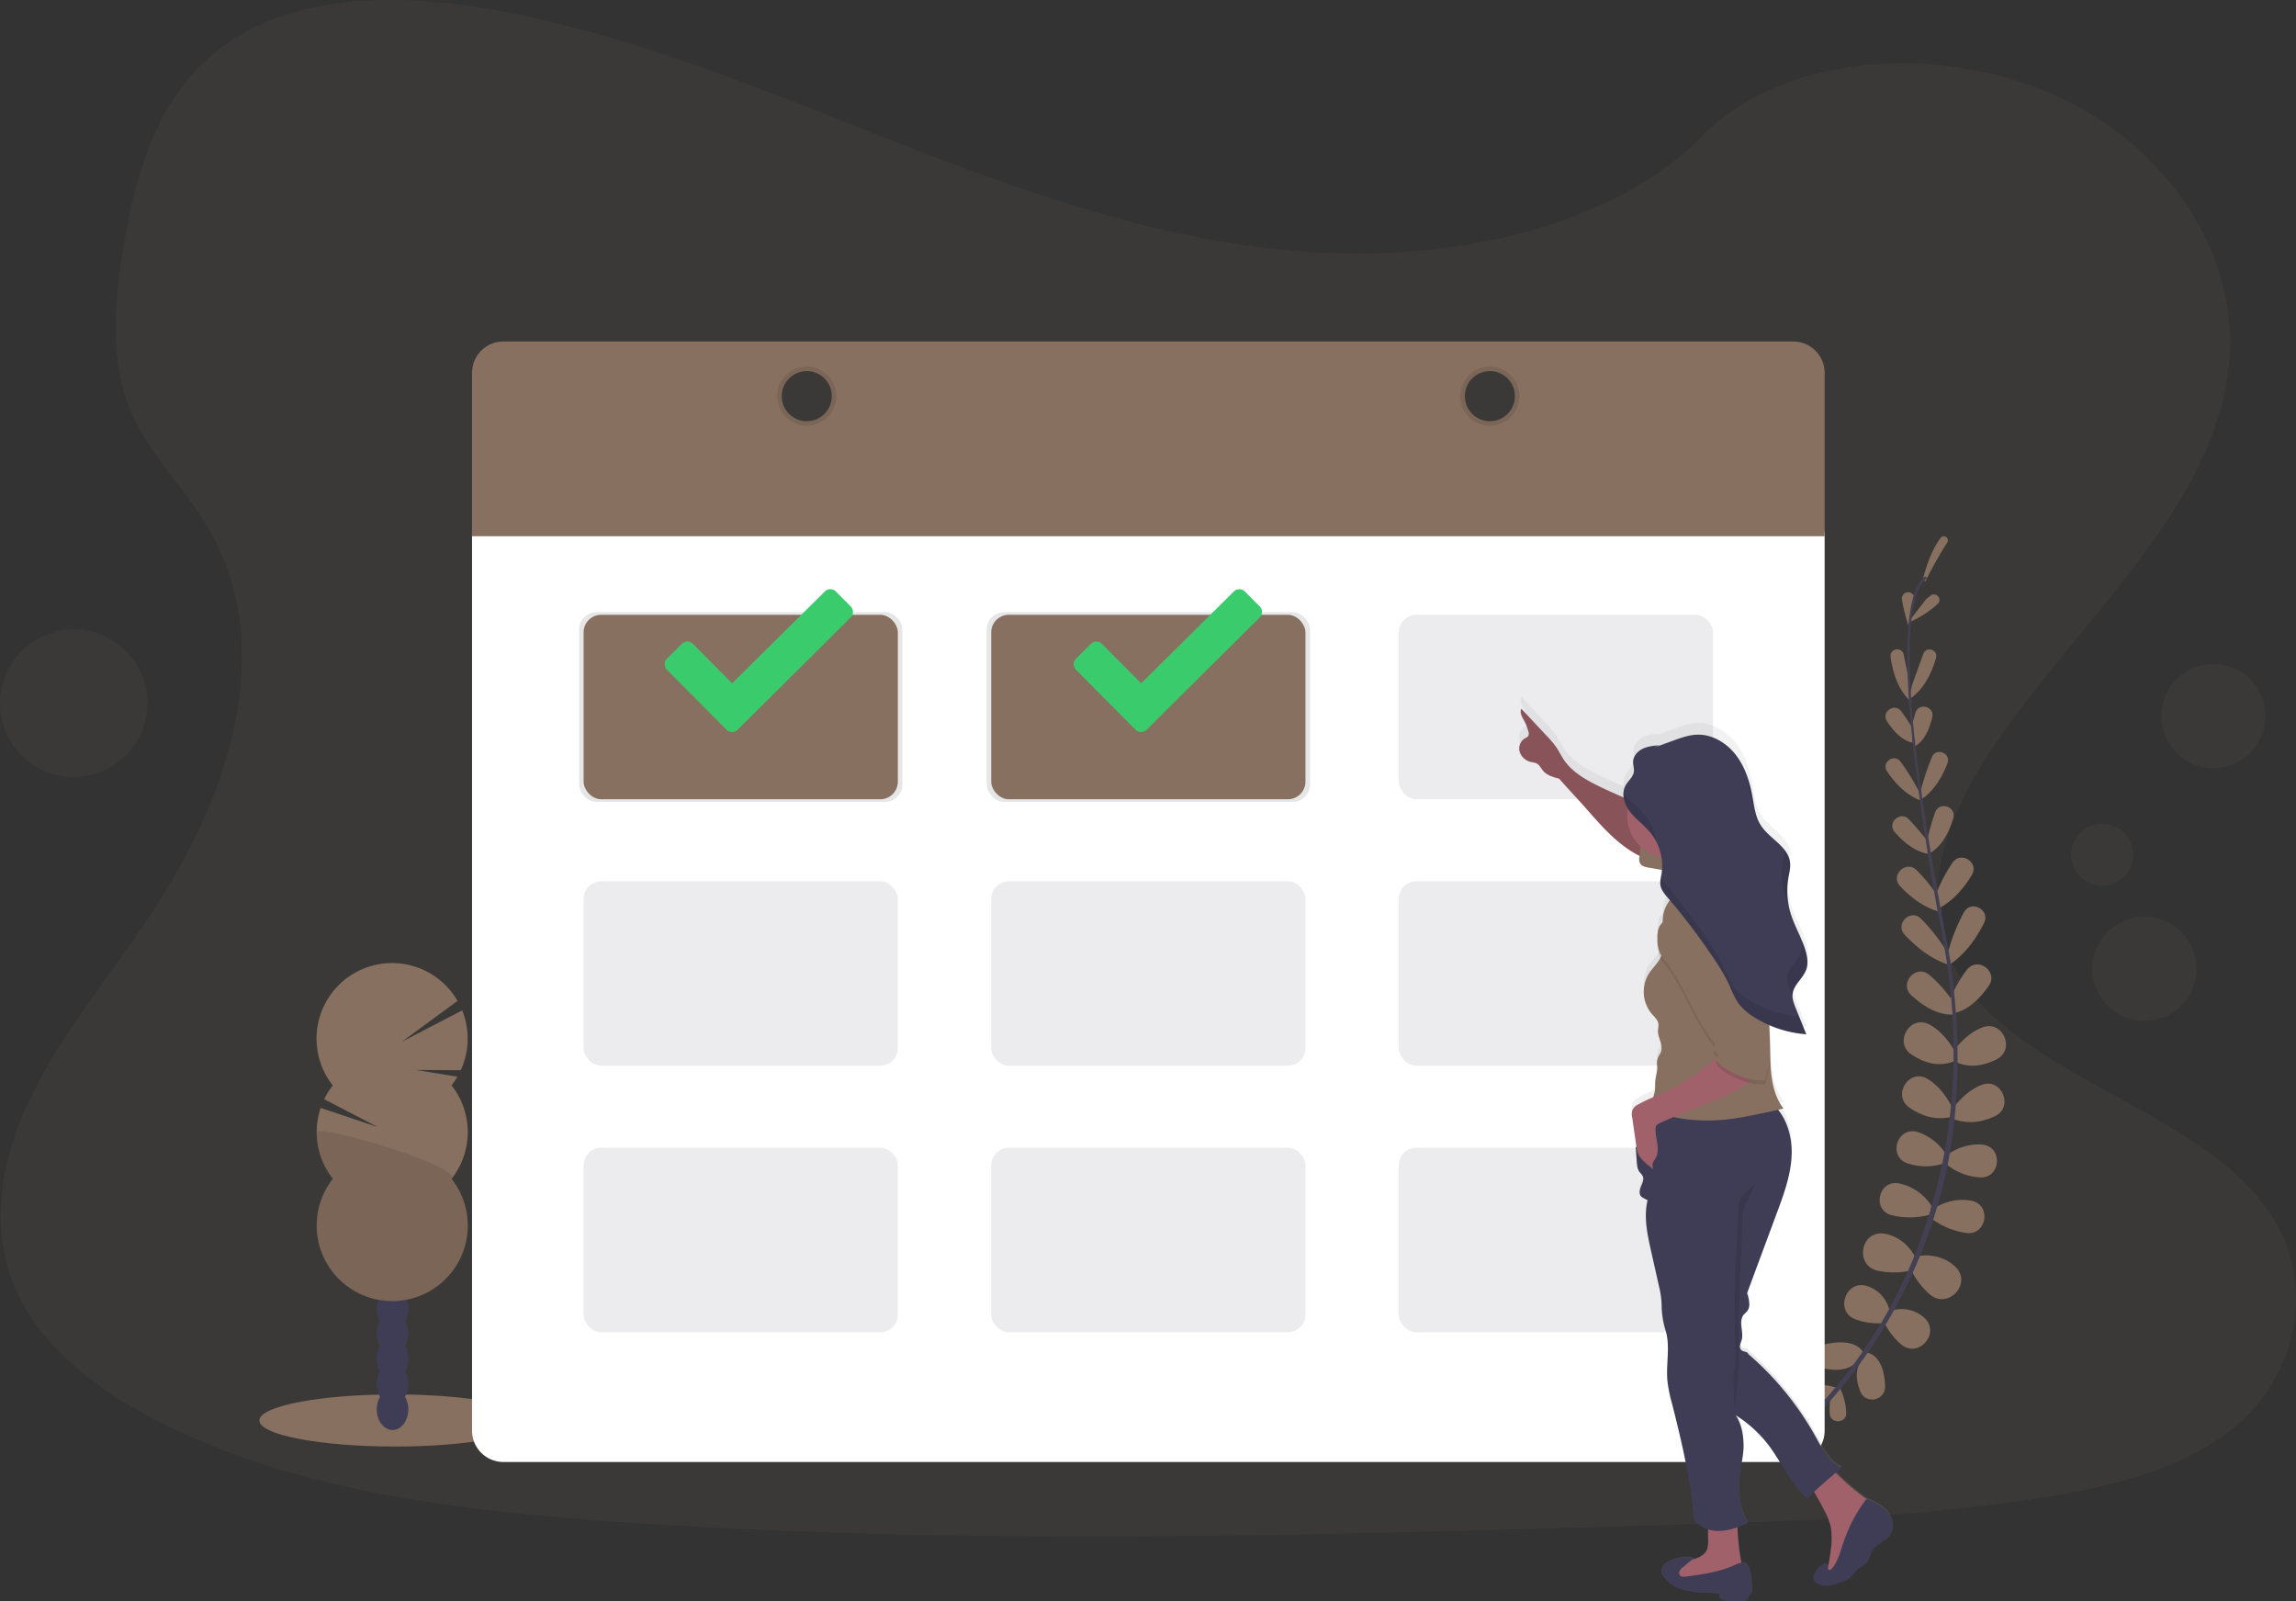 <svg id="a50fd755-b70f-4e5f-b336-9e50a578b62c" data-name="Layer 1" xmlns="http://www.w3.org/2000/svg" xmlns:xlink="http://www.w3.org/1999/xlink" width="1128.33" height="786.75" viewBox="0 0 1128.33 786.75"><rect x="0" y="0" width="1128.33" height="786.75" fill="#333333" stroke="none"/><defs><linearGradient id="be48829d-c862-4d39-810b-ff1fea1d92ea" x1="874.32" y1="843.37" x2="874.32" y2="398.88" gradientUnits="userSpaceOnUse"><stop offset="0" stop-color="gray" stop-opacity="0.25"/><stop offset="0.54" stop-color="gray" stop-opacity="0.12"/><stop offset="1" stop-color="gray" stop-opacity="0.1"/></linearGradient></defs><title>booking</title><path d="M691.54,181.1c-72.31-2.51-141.18-25.86-206.95-51.4S353.68,75.86,283.09,62.33c-45.39-8.71-97.31-9.94-133.89,14.4C114,100.15,102.63,140.58,96.51,178.1c-4.6,28.23-7.3,57.93,5.3,84.36,8.75,18.34,24.29,33.76,35,51.33,37.39,61.15,11,136.54-29.56,196.25-19,28-41.06,54.72-55.72,84.53S30.11,658.54,43,689c12.72,30.14,43,52.78,75.87,68.71C185.51,790,264.1,799.26,340.73,804.5c169.64,11.6,340.19,6.58,510.28,1.55,62.94-1.87,126.17-3.75,188.09-13.49,34.39-5.4,69.89-14,94.86-34.69,31.69-26.29,39.55-70.81,18.31-103.78-35.62-55.3-134.11-69-159-128.38-13.71-32.66.37-69.05,20.29-99.34,42.72-65,114.33-122,118.1-196.29,2.6-51-31.83-102.12-85.06-126.26-55.8-25.3-133.16-22.12-174.33,19.77C829.88,166.72,755.39,183.31,691.54,181.1Z" transform="translate(-35.84 -56.63)" fill="#877060" opacity="0.1"/><path d="M938.48,738.54a30.82,30.82,0,0,0-12.59-1.34c-5.17.56-4.44,8.43.75,8.06a37.18,37.18,0,0,0,7.66-1.41Z" transform="translate(-35.84 -56.63)" fill="#877060"/><path d="M940.05,738.61a30.77,30.77,0,0,1,3.08,12.29c.17,5.2-7.73,5.57-8.09.38a37.63,37.63,0,0,1,.34-7.78Z" transform="translate(-35.84 -56.63)" fill="#877060"/><path d="M951.81,721.77s-2.53-7.94-18-4.86c-7,1.39-6.81,11.43.2,12.49l.3,0C944.52,730.82,948.07,726.77,951.81,721.77Z" transform="translate(-35.84 -56.63)" fill="#877060"/><path d="M953.42,721.3s8.31.65,8.83,16.4c.24,7.09-9.57,9.24-12.2,2.66,0-.1-.07-.19-.11-.29C946.27,730.46,949.4,726.08,953.42,721.3Z" transform="translate(-35.84 -56.63)" fill="#877060"/><path d="M964.52,701a16.53,16.53,0,0,0-11.16-12.46c-10.47-3.3-16,12.36-5.77,16.34a32.68,32.68,0,0,0,13.24,1.92Z" transform="translate(-35.84 -56.63)" fill="#877060"/><path d="M977.29,674.85s-4.23-10-15.2-12c-11.63-2.13-15.15,15.34-3.66,18.13a38.35,38.35,0,0,0,15.66.13Z" transform="translate(-35.84 -56.63)" fill="#877060"/><path d="M985,649.1a24.82,24.82,0,0,0-16-11c-10-1.88-13.37,13.09-3.55,15.65a37.34,37.34,0,0,0,18.74-.26Z" transform="translate(-35.84 -56.63)" fill="#877060"/><path d="M992.27,624a25.81,25.81,0,0,0-14-11.13c-10-3.07-14.94,12.09-5,15.39a28.47,28.47,0,0,0,18.14-.07Z" transform="translate(-35.84 -56.63)" fill="#877060"/><path d="M995.33,601.13s-4-9.38-12.15-14.34c-9.08-5.53-17.73,8-9,14.09,5.38,3.77,12.27,6.37,20.32,4.63Z" transform="translate(-35.84 -56.63)" fill="#877060"/><path d="M996.84,574s-4.41-9.47-12.87-14c-9.46-5-17.69,8.82-8.78,14.78,5.83,3.89,13.11,6.41,20.84,3.37Z" transform="translate(-35.84 -56.63)" fill="#877060"/><path d="M995.9,549.26a61.35,61.35,0,0,0-12-13.65c-6.62-5.41-15,4.33-8.73,10.11,5.79,5.31,13,9.77,20.45,9.41Z" transform="translate(-35.84 -56.63)" fill="#877060"/><path d="M993.39,525.52A89.9,89.9,0,0,0,979.83,508c-5.18-5-12.84,2.62-8,7.89,5.59,6,13.13,12.22,22.19,14.94Z" transform="translate(-35.84 -56.63)" fill="#877060"/><path d="M988.54,497.6a80.15,80.15,0,0,0-10.83-13.41c-5.22-5.11-13.09,2.58-8.08,7.89,5.32,5.65,12.2,10.94,20.27,12.74Z" transform="translate(-35.84 -56.63)" fill="#877060"/><path d="M984.3,471.55a127.83,127.83,0,0,0-10.41-12.37c-4.18-4.31-10.86,1.75-6.92,6.29,4.63,5.34,10.57,10.07,17.4,10.83Z" transform="translate(-35.84 -56.63)" fill="#877060"/><path d="M979.9,447.39a130.3,130.3,0,0,0-10-16.45c-3.13-4.28-9.65.3-6.7,4.7,3.86,5.77,9.22,11.48,16.26,14.23Z" transform="translate(-35.84 -56.63)" fill="#877060"/><path d="M976.27,415.28s-2.47-4.19-6-9.06c-3.26-4.49-10.14.15-7.12,4.8,3.4,5.21,7.66,9.65,12.62,10.53Z" transform="translate(-35.84 -56.63)" fill="#877060"/><path d="M974.54,394l-3.13-15.65c-.83-4.14-7-3.15-6.5,1,1.12,8.36,4,16.77,10.27,22.29Z" transform="translate(-35.84 -56.63)" fill="#877060"/><path d="M976.4,349.52h0a3.07,3.07,0,0,0-5.86,1.68A79.23,79.23,0,0,0,973.7,364Z" transform="translate(-35.84 -56.63)" fill="#877060"/><path d="M965.22,700.69a16.53,16.53,0,0,1,16.36,3.52c8,7.47-2.82,20-11.35,13.11A32.86,32.86,0,0,1,962,706.77Z" transform="translate(-35.84 -56.63)" fill="#877060"/><path d="M978,673.9s10.52-2.54,18.66,5.08c8.63,8.08-3.3,21.31-12.39,13.74a38.29,38.29,0,0,1-9.43-12.51Z" transform="translate(-35.84 -56.63)" fill="#877060"/><path d="M985.69,650.86a24.83,24.83,0,0,1,19-4.22c10,2,7.51,17.13-2.56,15.84a37.41,37.41,0,0,1-17.28-7.25Z" transform="translate(-35.84 -56.63)" fill="#877060"/><path d="M992.77,624.14a25.78,25.78,0,0,1,17.12-5.11c10.46.91,9.34,16.8-1.13,16.14a28.41,28.41,0,0,1-16.8-6.85Z" transform="translate(-35.84 -56.63)" fill="#877060"/><path d="M995.2,601.78s5.55-8.56,14.41-12.06c9.83-3.89,16.14,10.84,6.59,15.37-6,2.83-13.23,4.26-20.91,1.15Z" transform="translate(-35.84 -56.63)" fill="#877060"/><path d="M995.55,573.59s5.61-8.8,14.58-12.16c10-3.75,16.39,11.05,6.78,15.8-6.29,3.1-13.84,4.64-21.1.62Z" transform="translate(-35.84 -56.63)" fill="#877060"/><path d="M993.67,549a61.32,61.32,0,0,1,8.8-15.9c5.3-6.71,15.61,1,10.69,8-4.52,6.43-10.56,12.32-18,13.57Z" transform="translate(-35.84 -56.63)" fill="#877060"/><path d="M992.9,525.48a89.53,89.53,0,0,1,8.12-20.66c3.59-6.22,13.06-1.07,9.84,5.35-3.68,7.35-9.2,15.4-17.14,20.55Z" transform="translate(-35.84 -56.63)" fill="#877060"/><path d="M987.1,496.3a80.22,80.22,0,0,1,8.26-15.77c4.12-6,13.25-.12,9.48,6.08-4.1,6.76-9.88,13.56-17.63,17Z" transform="translate(-35.84 -56.63)" fill="#877060"/><path d="M982.48,471.41a128.51,128.51,0,0,1,4.33-15.57c2-5.67,10.61-2.93,8.91,2.84-2,6.78-5.43,13.55-11.32,17.08Z" transform="translate(-35.84 -56.63)" fill="#877060"/><path d="M979.27,446.92a129.85,129.85,0,0,1,6-18.31c2.08-4.88,9.48-1.91,7.6,3.05-2.44,6.5-6.36,13.28-12.58,17.56Z" transform="translate(-35.84 -56.63)" fill="#877060"/><path d="M974.46,417.48s.94-4.77,2.65-10.54c1.58-5.32,9.62-3.23,8.31,2.16-1.46,6-4,11.65-8.4,14.13Z" transform="translate(-35.84 -56.63)" fill="#877060"/><path d="M975.58,392.94l5.44-15c1.44-4,7.44-2.06,6.27,2-2.35,8.1-6.43,16-13.48,20.5Z" transform="translate(-35.84 -56.63)" fill="#877060"/><path d="M982.36,351.09s.85-.68,2.15-1.75c2.65-2.2,6.11,1.64,3.61,4a51,51,0,0,1-14.79,9.38Z" transform="translate(-35.84 -56.63)" fill="#877060"/><path d="M982,342.4a197,197,0,0,1,10.85-19.32,2,2,0,0,0-3.24-2.29c-3.2,4.38-6.34,10.79-8.72,20.21Z" transform="translate(-35.84 -56.63)" fill="#877060"/><path d="M975.8,421.8l1.16-.12c-5-46.61-2.89-75.35,5.85-80.92l-.63-1C972.92,345.69,970.72,374.05,975.8,421.8Z" transform="translate(-35.84 -56.63)" fill="#444053"/><path d="M993,532l1.73-.26c-.65-4.31-1.4-8.69-2.24-13-7.28-37.83-12.94-72.8-15.77-99.36l-1.27-1c2.84,26.61,8,62.79,15.33,100.67C991.6,523.33,992.35,527.7,993,532Z" transform="translate(-35.84 -56.63)" fill="#444053"/><path d="M912,767.58c.26-.21,26.9-20.59,50.29-59.68a252,252,0,0,0,29.6-73.79c7.39-32.51,7.6-70.37,2.27-105.83l-1.56,1.25c12,79.58-10.89,141.37-32.25,177.09-23.16,38.73-49.49,58.9-49.76,59.1Z" transform="translate(-35.84 -56.63)" fill="#444053"/><ellipse cx="194.02" cy="697.97" rx="66.55" ry="12.8" fill="#877060"/><ellipse cx="192.9" cy="692.53" rx="7.75" ry="10.14" fill="#3f3d56"/><ellipse cx="192.9" cy="680.13" rx="7.75" ry="10.14" fill="#3f3d56"/><ellipse cx="192.9" cy="667.74" rx="7.75" ry="10.14" fill="#3f3d56"/><ellipse cx="192.9" cy="655.34" rx="7.75" ry="10.14" fill="#3f3d56"/><ellipse cx="192.9" cy="642.94" rx="7.75" ry="10.14" fill="#3f3d56"/><ellipse cx="192.9" cy="630.55" rx="7.75" ry="10.14" fill="#3f3d56"/><ellipse cx="192.9" cy="618.15" rx="7.75" ry="10.14" fill="#3f3d56"/><path d="M257.74,589.94a36.51,36.51,0,0,0,2.89-4.25l-20.36-3.34,22,.16a37.14,37.14,0,0,0,.71-29.4l-29.54,15.32,27.24-20a37.12,37.12,0,1,0-61.3,41.53,37.49,37.49,0,0,0-4.23,6.77l26.43,13.73L193.42,601a37.13,37.13,0,0,0,6,34.85,37.12,37.12,0,1,0,58.34,0,37.09,37.09,0,0,0,0-45.89Z" transform="translate(-35.84 -56.63)" fill="#877060"/><path d="M191.46,612.89a37,37,0,0,0,7.94,22.94,37.12,37.12,0,1,0,58.34,0C262.72,629.52,191.46,608.72,191.46,612.89Z" transform="translate(-35.84 -56.63)" opacity="0.1"/><path d="M267.81,317.87V759.58A15.42,15.42,0,0,0,283.23,775H917.1a15.42,15.42,0,0,0,15.42-15.42V317.87Z" transform="translate(-35.84 -56.63)" fill="#fff"/><rect x="284.57" y="300.78" width="158.9" height="93.27" rx="8.65" opacity="0.1"/><rect x="484.88" y="300.78" width="158.9" height="93.27" rx="8.65" opacity="0.1"/><rect x="286.8" y="302.09" width="154.43" height="90.64" rx="8.65" fill="#877060"/><rect x="723.26" y="358.72" width="154.43" height="90.64" rx="8.65" transform="translate(1565.11 751.45) rotate(-180)" fill="#444053" opacity="0.1"/><rect x="522.95" y="358.72" width="154.43" height="90.64" rx="8.65" transform="translate(1164.49 751.45) rotate(-180)" fill="#877060"/><rect x="286.8" y="433.02" width="154.43" height="90.64" rx="8.65" fill="#444053" opacity="0.1"/><rect x="723.26" y="489.65" width="154.43" height="90.64" rx="8.65" transform="translate(1565.11 1013.31) rotate(-180)" fill="#444053" opacity="0.1"/><rect x="522.95" y="489.65" width="154.43" height="90.64" rx="8.65" transform="translate(1164.49 1013.31) rotate(-180)" fill="#444053" opacity="0.1"/><rect x="286.8" y="563.95" width="154.43" height="90.64" rx="8.65" fill="#444053" opacity="0.1"/><rect x="723.26" y="620.57" width="154.43" height="90.64" rx="8.65" transform="translate(1565.11 1275.17) rotate(-180)" fill="#444053" opacity="0.1"/><rect x="522.95" y="620.57" width="154.43" height="90.64" rx="8.65" transform="translate(1164.49 1275.17) rotate(-180)" fill="#444053" opacity="0.1"/><path d="M267.81,239.86v80.25H932.52V239.86a15.42,15.42,0,0,0-15.42-15.43H283.23A15.42,15.42,0,0,0,267.81,239.86Zm164.5,23.74a12.31,12.31,0,1,1,12.31-12.31A12.31,12.31,0,0,1,432.31,263.6Zm335.71,0a12.31,12.31,0,1,1,12.31-12.31A12.31,12.31,0,0,1,768,263.6Z" transform="translate(-35.84 -56.63)" fill="#877060"/><path d="M432.31,236.74a14.55,14.55,0,1,0,14.54,14.55A14.54,14.54,0,0,0,432.31,236.74Zm0,26.86a12.31,12.31,0,1,1,12.31-12.31A12.31,12.31,0,0,1,432.31,263.6Z" transform="translate(-35.84 -56.63)" opacity="0.1"/><path d="M768,236.74a14.55,14.55,0,1,0,14.55,14.55A14.55,14.55,0,0,0,768,236.74Zm0,26.86a12.31,12.31,0,1,1,12.31-12.31A12.31,12.31,0,0,1,768,263.6Z" transform="translate(-35.84 -56.63)" opacity="0.1"/><circle cx="1033.1" cy="419.94" r="15.27" fill="#877060" opacity="0.1"/><circle cx="1087.73" cy="351.84" r="25.6" fill="#877060" opacity="0.1"/><circle cx="1053.84" cy="476.06" r="25.6" fill="#877060" opacity="0.1"/><circle cx="36.25" cy="345.56" r="36.25" fill="#877060" opacity="0.1"/><path d="M961.49,797a32,32,0,0,0-7.42-4.17,1.53,1.53,0,0,0-.65-.17,114.16,114.16,0,0,1-15.3-13.18c1-.8,1.92-1.58,2.9-2.35-6-2.86-9.33-9.41-12.57-15.32a151.14,151.14,0,0,0-33.34-41.54c-.33-1.27-2.26-1-3.29-1.82a2.64,2.64,0,0,1-.73-2.55c.16-.92.58-1.77.81-2.67.55-2.11.07-4.33-.17-6.5s-.14-4.59,1.3-6.21c.46-.53,1.05-.94,1.5-1.48a5.64,5.64,0,0,0,1-4.49,15.94,15.94,0,0,0-1-4.55q7.35-20,14.69-40.07c3.43-9.34,6.89-18.88,7.24-28.84.28-8-1.78-16.31-6.62-22.42.88-.21,1.76-.43,2.63-.68-5.72-7.58-6.34-17.62-6.49-27.17q-.12-7.14-.49-14.29c1.66.73,3.34,1.38,5.06,1.94l1.6.49a55.15,55.15,0,0,0,7.93,1.7c1.18.17,2.38.3,3.57.38h0q-2.58-6.46-5.15-12.94a17.68,17.68,0,0,1-1.6-6.07h0v-.4c0-.24,0-.48.05-.72a7.9,7.9,0,0,1,.39-1.68,7.61,7.61,0,0,1,.31-.79,14,14,0,0,1,1.28-2.25c.36-.55.76-1.08,1.16-1.62a22.11,22.11,0,0,0,3.59-5.81,11,11,0,0,0,.55-3.31,16.29,16.29,0,0,0-.3-3.4c-.14-.74-.32-1.49-.52-2.21h0c-.13-.45-.27-.9-.41-1.34l-.12-.36c-.11-.34-.22-.67-.34-1l-.12-.34c-.13-.36-.26-.71-.4-1.07l-.08-.21c-1.91-4.91-4.45-9.59-6-14.64a38.6,38.6,0,0,1-1-4.09c-.07-.35-.12-.71-.18-1.06s-.09-.6-.13-.9-.09-.7-.13-1.05l-.09-1c0-.32-.05-.64-.07-1,0-.61-.06-1.22-.07-1.83,0-.22,0-.43,0-.65,0-.46,0-.93,0-1.39,0-.25,0-.5,0-.74,0-.46.07-.92.11-1.37,0-.22,0-.44.07-.65q.1-1,.27-2h0c.1-.59.21-1.19.33-1.79a23.88,23.88,0,0,0,.56-5c0-.32,0-.65-.07-1s-.08-.54-.13-.8a2,2,0,0,1,0-.24c0-.18-.09-.36-.13-.54s-.05-.17-.08-.25-.11-.35-.17-.52-.05-.15-.08-.23-.14-.36-.22-.53l-.07-.18c-.1-.22-.21-.43-.32-.64l0,0a14.73,14.73,0,0,0-1.34-2.08h0c-3.29-4.32-8.76-7.61-11.77-12.37a27.54,27.54,0,0,1-3.37-10c-.15-.8-.28-1.6-.42-2.39s-.26-1.57-.4-2.35c-.09-.48-.18-1-.28-1.44l-.06-.31c-.08-.38-.16-.77-.25-1.15l-.06-.27c-.09-.4-.18-.8-.28-1.2l-.06-.21c-.1-.42-.21-.84-.32-1.26a.83.83,0,0,1,0-.15c-.12-.44-.25-.88-.38-1.32l0-.09c-.14-.46-.28-.91-.43-1.36l0,0c-.15-.46-.31-.93-.48-1.39h0c-.18-.47-.35-.94-.54-1.4h0a37,37,0,0,0-5.06-9c-4.58-5.88-11.66-10.1-19-9.82-3.94.15-7.72,1.53-11.43,2.9l-9.63,3.55,2.69-1.24c-2.8.25-5.66.51-8.19,1.75s-4.67,3.67-4.75,6.51c-.05,1.65.6,3.29.39,4.93-.35,2.71-2.84,4.55-4.13,6.95a8.94,8.94,0,0,0-1,4.7V442c0,.19,0,.37,0,.56a.88.88,0,0,0,0,.16l0,.32c-4-1.74-8-3.55-12-5.49-6.61-3.25-13.3-7.07-17.42-13.23-1.32-2-2.34-4.16-3.65-6.14a48.6,48.6,0,0,0-5-6l-12.27-13.28c-.94,1.77.27,3.86,1.22,5.62a24.13,24.13,0,0,1,2.27,5.86,2.78,2.78,0,0,1-.06,2.05,4,4,0,0,1-1.68,1.19,6,6,0,0,0-2.53,6.87,7.6,7.6,0,0,0,5.67,4.94,10.29,10.29,0,0,1,2.53.62c1.48.73,2.18,2.43,3.24,3.7,1.93,2.32,5,3.19,7.93,3.95,4.54,5.24,9.26,10.26,13.8,15.5,6.87,7.93,13.9,16,22.86,21.36.93.56,1.88,1.08,2.84,1.56,0,.16,0,.32-.05.48a5.42,5.42,0,0,0,.43,3.5c.8,1.27,2.45,1.65,3.92,1.91l6.78,1.21a23.16,23.16,0,0,1-.33,2.62c-.09.53-.2,1.05-.3,1.58h0l-.12.68s0,.07,0,.1,0,.36-.07.55,0,.13,0,.19l0,.48v.2c0,.21,0,.43,0,.65.23,2.66,2,4.86,3.77,6.89l.95,1.15a16,16,0,0,0-3.09,6.48,22,22,0,0,0-.44,4.51,7.83,7.83,0,0,0-2,3.12,14.26,14.26,0,0,0-.52,5.05v.12c0,.63,0,1.25,0,1.88a16.8,16.8,0,0,0,1.16,7c.09.18.19.34.28.51-1.5,2.94-4,5.23-5.79,8a17.36,17.36,0,0,0,1.59,19.88c1.37,1.58,3.13,3.1,3.29,5.2a19.51,19.51,0,0,1-.28,2.84c-.16,2.26.88,4.4,1.44,6.59.47,1.82.49,4-.55,5.46a8,8,0,0,0-1.37,5.24c.51,2.83-.66,5.66-.86,8.53-.09,1.23,0,2.48-.11,3.71a20.91,20.91,0,0,1-.73,3.48c0,.12-.06.25-.1.38-2.47,1.09-4.92,2.22-7.28,3.53a6.39,6.39,0,0,0-3,2.76,7.08,7.08,0,0,0-.16,3.8l2.13,14.82-.37-.16q.25,3.64.52,7.31c.13,1.85.3,3.81,1.4,5.29a13.78,13.78,0,0,1,1.51,1.93c.84,1.7-.16,3.68-.9,5.42s-1,4.21.63,5.15a13.29,13.29,0,0,0,2.73,1.46c-2,8.34-.16,17.08,1.7,25.45q2.13,9.6,4.27,19.18a46.54,46.54,0,0,1,.94,8.24c0,.4,0,.8,0,1.2a46.16,46.16,0,0,0,2,11.22c2.22,7.48.09,16.46.79,24.61a73,73,0,0,0,2.34,11.59c4.83,19.16,9.14,37.94,10.8,57.64a14.48,14.48,0,0,0,6.92,4.83c-.2,2.42.07,5.19,0,6.6a11.4,11.4,0,0,1-.54,3.44c-.85,2.22-3,3.67-5.23,4.45-.7.24-1.41.43-2.13.6l.8-.68A17.86,17.86,0,0,0,855,824.31a5.27,5.27,0,0,0-2.63,3.1,5,5,0,0,0,.92,3.59,16.37,16.37,0,0,0,9.25,6.57,48.52,48.52,0,0,0,11.4,1.59l7.06.41a1.94,1.94,0,0,0,.46,2.51,4.94,4.94,0,0,0,2.59.94,33,33,0,0,0,8.71.13,3.41,3.41,0,0,0,2-.72,1.29,1.29,0,0,0,0-1.91,2.11,2.11,0,0,0,1.92-1.4,5.68,5.68,0,0,0,.26-2.53c-.19-3.29-.48-8.07-2.19-11a2.79,2.79,0,0,0-3.09-1.36,120,120,0,0,1-2-17.74,43.33,43.33,0,0,0,5.14-2.32c-4.91-7.93-5-18-3.5-27.22a82.46,82.46,0,0,0,1.31-8.81c.33-5.9-.56-12.58-3.83-17.46a62.47,62.47,0,0,1,15.6,14.12c6.91,9,11.12,19.9,19.59,27.4q1.67-1.63,3.38-3.24,2.68,4.54,5.07,9.27a35.26,35.26,0,0,1,2.94,7.31,33.81,33.81,0,0,1,.27,11.79q-.35,3.12-.85,6.21a16.9,16.9,0,0,1-.61,2.6,1.8,1.8,0,0,0-.19-.78c-.53-.93-2-.51-2.8.13a12.36,12.36,0,0,0-3.45,4,4.31,4.31,0,0,0-.62,2.55,3.77,3.77,0,0,0,2,2.5c3.71,2.17,8.37.6,12.35-1a14.49,14.49,0,0,0,3.12-1.57c2-1.44,3.09-3.81,5.08-5.21a29.43,29.43,0,0,0,3.07-1.94c1.85-1.69,2-4.54,3.35-6.68,2.24-3.69,7.25-4.64,9.21-8.55C967.56,805.27,964.91,799.82,961.49,797Z" transform="translate(-35.84 -56.63)" fill="url(#be48829d-c862-4d39-810b-ff1fea1d92ea)"/><path d="M875.28,814.6a11.15,11.15,0,0,1-.55,3.4c-.84,2.19-3,3.62-5.22,4.39s-4.58,1-6.84,1.67a6,6,0,0,0-2.67,1.38c-2,2-.8,5.6,1.54,7.09s5.32,1.44,8.1,1.25a106.69,106.69,0,0,0,17.52-2.49c2.08-.49,4.51-1.45,4.84-3.56a5.84,5.84,0,0,0-.16-2A118.21,118.21,0,0,1,889.59,804c0-.48-11.6-.79-12.68-.09C874.49,805.5,875.41,812.14,875.28,814.6Z" transform="translate(-35.84 -56.63)" fill="#a1616a"/><path d="M927,789.13q2.88,4.77,5.41,9.73a34.45,34.45,0,0,1,2.94,7.21,33.14,33.14,0,0,1,.27,11.63q-.35,3.07-.86,6.13c-.33,2-.86,4.27-2.57,5.42a5.92,5.92,0,0,0,5.1.45,14.69,14.69,0,0,0,4.49-2.75c8.57-7.07,15-17.34,15.32-28.45a4.51,4.51,0,0,0-.47-2.52,5,5,0,0,0-1.5-1.34,115.25,115.25,0,0,1-17.73-14.89,2.17,2.17,0,0,0-1.3-.83,2.25,2.25,0,0,0-1.16.33c-3.29,1.65-8.79,4-10.16,7.75A5.24,5.24,0,0,1,927,789.13Z" transform="translate(-35.84 -56.63)" fill="#a1616a"/><path d="M887,826.21c-7.2,3-15,4.08-22.79,5.11-1,.12-2.07.2-2.73-.5a2.08,2.08,0,0,1-.18-2.34,6.1,6.1,0,0,1,1.67-1.84l5.17-4.33A18,18,0,0,0,855,824.57a5.23,5.23,0,0,0-2.62,3,4.88,4.88,0,0,0,.92,3.55,16.34,16.34,0,0,0,9.24,6.48,49.4,49.4,0,0,0,11.39,1.57l7,.4a1.89,1.89,0,0,0,.47,2.48A5,5,0,0,0,884,843a33.34,33.34,0,0,0,8.7.12,3.33,3.33,0,0,0,2-.71,1.26,1.26,0,0,0,0-1.88,2.11,2.11,0,0,0,1.92-1.39,5.79,5.79,0,0,0,.26-2.49c-.19-3.24-.48-8-2.19-10.83S889.42,825.21,887,826.21Z" transform="translate(-35.84 -56.63)" fill="#3f3d56"/><path d="M961.31,797.62a32.17,32.17,0,0,0-7.42-4.11.88.88,0,0,0-1.34.34,76.13,76.13,0,0,0-10.93,21.07c-1.43,4.3-2.56,8.88-5.46,12.36-.38.46-1,.93-1.52.66-.75-.38-.29-1.59-.71-2.32-.52-.92-1.94-.5-2.79.13a12,12,0,0,0-3.44,4,4,4,0,0,0-.62,2.51,3.7,3.7,0,0,0,1.95,2.46c3.71,2.15,8.37.6,12.34-1a14.12,14.12,0,0,0,3.11-1.55c2-1.41,3.09-3.76,5.08-5.13a29.27,29.27,0,0,0,3.07-1.92c1.84-1.67,2-4.48,3.34-6.6,2.24-3.63,7.25-4.57,9.21-8.43C967.37,805.78,964.73,800.4,961.31,797.62Z" transform="translate(-35.84 -56.63)" fill="#3f3d56"/><path d="M905.5,597.87c7.86,5.9,11.16,16.39,10.81,26.21s-3.8,19.24-7.22,28.45q-7.35,19.77-14.68,39.53a16.3,16.3,0,0,1,1,4.5,5.53,5.53,0,0,1-1,4.42c-.46.53-1,.94-1.5,1.46-1.44,1.6-1.53,4-1.3,6.13s.72,4.33.17,6.41c-.23.89-.65,1.73-.81,2.63a2.61,2.61,0,0,0,.73,2.52c1,.8,3,.54,3.29,1.8a149.46,149.46,0,0,1,33.3,41c3.24,5.83,6.51,12.29,12.56,15.11a219.28,219.28,0,0,0-16.93,14.89c-8.45-7.4-12.66-18.17-19.56-27A62,62,0,0,0,888.78,752c3.27,4.81,4.16,11.41,3.83,17.22a79.91,79.91,0,0,1-1.31,8.69c-1.55,9.1-1.41,19,3.5,26.86-5.24,2.72-11.26,4.74-17.11,3.93a14.56,14.56,0,0,1-9.32-5.32c-1.66-19.44-6-38-10.79-56.87A69.91,69.91,0,0,1,855.25,735c-.7-8,1.43-16.9-.8-24.28a45.27,45.27,0,0,1-2-11.06c0-.4,0-.79,0-1.19a45.32,45.32,0,0,0-.94-8.12l-4.26-18.92c-1.86-8.27-3.72-16.89-1.71-25.12a13.35,13.35,0,0,1-2.72-1.43c-1.63-.93-1.37-3.36-.63-5.08s1.73-3.67.9-5.35a13.06,13.06,0,0,0-1.51-1.91c-1.1-1.46-1.27-3.39-1.4-5.21l-.52-7.22a14.13,14.13,0,0,1,7.12,6.23c-3.94-6.1-2-14.8.91-21.46a9.78,9.78,0,0,1,9.18-7.27C872.9,594.87,892.48,588.08,905.5,597.87Z" transform="translate(-35.84 -56.63)" fill="#3f3d56"/><path d="M898.19,638.93s-7.88,5.26-7.88,9.2-2,39.4-2,39.4v25s1.31,13.14,0,16.42,0,18.39,0,20.36,2-20.36,2-20.36V705.27l2-53.86Z" transform="translate(-35.84 -56.63)" opacity="0.1"/><path d="M854.24,456.79,849.65,455c-9.38-3.76-18.77-7.53-27.85-11.94-6.6-3.21-13.29-7-17.4-13.05-1.32-2-2.34-4.1-3.65-6.07a48.42,48.42,0,0,0-5-5.93l-12.26-13.1c-.94,1.75.26,3.81,1.22,5.54a24,24,0,0,1,2.27,5.79,2.68,2.68,0,0,1-.07,2,3.89,3.89,0,0,1-1.67,1.18,5.87,5.87,0,0,0-2.53,6.77,7.55,7.55,0,0,0,5.66,4.88,10.75,10.75,0,0,1,2.53.61c1.48.73,2.18,2.4,3.24,3.65,1.93,2.29,5,3.16,7.92,3.9,4.54,5.17,9.25,10.12,13.79,15.29,6.86,7.82,13.88,15.78,22.84,21.08A33.45,33.45,0,0,0,849,479.74,167.08,167.08,0,0,1,854.24,456.79Z" transform="translate(-35.84 -56.63)" fill="#a1616a"/><path d="M854.24,456.79,849.65,455c-9.38-3.76-18.77-7.53-27.85-11.94-6.6-3.21-13.29-7-17.4-13.05-1.32-2-2.34-4.1-3.65-6.07a48.42,48.42,0,0,0-5-5.93l-12.26-13.1c-.94,1.75.26,3.81,1.22,5.54a24,24,0,0,1,2.27,5.79,2.68,2.68,0,0,1-.07,2,3.89,3.89,0,0,1-1.67,1.18,5.87,5.87,0,0,0-2.53,6.77,7.55,7.55,0,0,0,5.66,4.88,10.75,10.75,0,0,1,2.53.61c1.48.73,2.18,2.4,3.24,3.65,1.93,2.29,5,3.16,7.92,3.9,4.54,5.17,9.25,10.12,13.79,15.29,6.86,7.82,13.88,15.78,22.84,21.08A33.45,33.45,0,0,0,849,479.74,167.08,167.08,0,0,1,854.24,456.79Z" transform="translate(-35.84 -56.63)" opacity="0.15"/><path d="M845.84,482.9c-1.47-.26-3.12-.62-3.92-1.88a5.27,5.27,0,0,1-.43-3.45,96.76,96.76,0,0,1,5-22.1c2.23,4.13,6.62,6.54,10.78,8.71a80,80,0,0,0,11.58,5.28c-1-.32-3.45,15.06-4.83,16-1.74,1.22-5.94-.43-7.87-.76Z" transform="translate(-35.84 -56.63)" fill="#877060"/><circle cx="820.65" cy="400.71" r="21.02" fill="#a1616a"/><path d="M852.22,474.74s13.79,11.82,7.88,19.7-9.2,13.14-1.32,13.8,34.15-13.14,34.15-13.14-24.3-19.7-20.36-31.52S852.22,474.74,852.22,474.74Z" transform="translate(-35.84 -56.63)" fill="#fbbebe"/><path d="M865.45,493.24a16.31,16.31,0,0,0-12.07,12.14c-1.55,7.08,1.74,15-1.36,21.52-1.46,3.1-4.17,5.42-6,8.33a17,17,0,0,0,1.58,19.61c1.37,1.56,3.13,3.07,3.29,5.13a18.84,18.84,0,0,1-.28,2.8c-.16,2.23.88,4.35,1.44,6.51.47,1.79.49,3.94-.55,5.38a7.79,7.79,0,0,0-1.36,5.17c.5,2.8-.67,5.59-.87,8.42-.09,1.22,0,2.44-.11,3.66a21.35,21.35,0,0,1-.72,3.43l-1.76,6.49c9.54,4.08,19.68,5.55,30,5.36,9.24-.18,18.35-2.09,27.39-4,2.75-.58,5.5-1.16,8.21-1.91-5.72-7.48-6.33-17.39-6.49-26.8a400.06,400.06,0,0,0-3.51-46.9c2.77-5.23,4-11.06,5.14-16.87a28.53,28.53,0,0,0,.64-7.13c-.28-5-2.58-9.75-4.83-14.28-2.06-4.14-4.29-8.5-8.88-10.29a7.06,7.06,0,0,0-6.83.75c-3.47,2.62-2.44,7.14-3.33,11-1.17,5-5.78,8.59-10.69,10a34.75,34.75,0,0,1-11.24,1.05,2,2,0,0,1-1.42-3.28C862.45,496.75,864.07,494.94,865.45,493.24Z" transform="translate(-35.84 -56.63)" fill="#877060"/><path d="M881.73,574.49c-7.78,6.36-15.65,12.78-24.63,17.28-5.27,2.64-10.87,4.59-16,7.43a6.39,6.39,0,0,0-3,2.72,6.72,6.72,0,0,0-.16,3.75l2.28,15.72c.63,4.26,4.72,7,8,9.72-.18-1.43-.47-2.54.21-3.81a12.8,12.8,0,0,1,.77-1.15c1.4-2.12,1.45-4.87,1.11-7.39s-1-5-.87-7.58a2.48,2.48,0,0,1,1.06-2.2c11.17-5.37,23.2-9.49,34.49-14.59a36.55,36.55,0,0,0,8.37-4.75,12.88,12.88,0,0,0,4.86-8.07,1.58,1.58,0,0,0-.2-1.23,1.67,1.67,0,0,0-.85-.5C892.11,578,886.77,576.31,881.73,574.49Z" transform="translate(-35.84 -56.63)" fill="#a1616a"/><path d="M860.12,508.53c-3.86.65-7.92,2.65-9.23,6.35a14.11,14.11,0,0,0-.52,5,16.26,16.26,0,0,0,1.17,6.93,19.57,19.57,0,0,0,2.34,3.4c9.24,11.84,13.88,26.71,22.88,38.74.8,1.06,2.26,2.44,1.81,3.69a8.94,8.94,0,0,0-.43,1,2,2,0,0,0,.66,1.75,4.27,4.27,0,0,1,1.09,1.59c.17.63-.25,1.45-.9,1.4,1.08,3.34,4.39,5.29,7.53,6.87,5.22,2.63,11,4.7,16.81,4.13,1.09-4.37,2.61-9.31,2-13.76a35.72,35.72,0,0,0-3.35-9.76l-3.91-8.54c-3.33-7.29-6.69-14.63-11.33-21.16a32,32,0,0,1-4.19-6.75c-1.19-3.09-4.46-5.26-6.44-7.91-2.94-4-6-8-9.94-10.89C864.59,509.39,862.05,508.21,860.12,508.53Z" transform="translate(-35.84 -56.63)" opacity="0.1"/><path d="M860.12,506.56c-3.86.65-7.92,2.65-9.23,6.34a14.19,14.19,0,0,0-.52,5,16.26,16.26,0,0,0,1.17,6.93,19.57,19.57,0,0,0,2.34,3.4c9.24,11.84,13.88,26.71,22.88,38.74.8,1.06,2.26,2.44,1.81,3.69a8.94,8.94,0,0,0-.43,1,2,2,0,0,0,.66,1.75,4.27,4.27,0,0,1,1.09,1.59c.17.63-.25,1.45-.9,1.4,1.08,3.34,4.39,5.29,7.53,6.87,5.22,2.63,11,4.7,16.81,4.13,1.09-4.37,2.61-9.31,2-13.76a35.72,35.72,0,0,0-3.35-9.76l-3.91-8.54c-3.33-7.29-6.69-14.63-11.33-21.16a31.84,31.84,0,0,1-4.19-6.76c-1.19-3.08-4.46-5.25-6.44-7.9-2.94-4-6-8-9.94-10.89C864.59,507.42,862.05,506.24,860.12,506.56Z" transform="translate(-35.84 -56.63)" fill="#877060"/><path d="M851.31,422.81c-2.79.24-5.66.5-8.18,1.72s-4.67,3.62-4.75,6.42c0,1.63.6,3.25.39,4.86-.35,2.68-2.84,4.49-4.12,6.86-2.24,4.12-.5,9.36,2.4,13s6.83,6.44,9.81,10.06a26,26,0,0,1,5.42,20.92,16.6,16.6,0,0,0-.53,4.37c.23,2.62,2,4.79,3.76,6.79a313.68,313.68,0,0,1,23.72,31.56,85.27,85.27,0,0,1,5.84,10c1.7,3.58,3,7.4,5.36,10.57a27.91,27.91,0,0,0,7.87,6.75,55.58,55.58,0,0,0,25.2,8.13l-5.15-12.77c-.91-2.27-1.85-4.66-1.55-7.09.57-4.6,5.21-7.62,6.72-12,1-2.82.55-5.93-.27-8.8-1.82-6.47-5.46-12.29-7.42-18.72a38,38,0,0,1-1.12-17.41c.43-2.56,1.13-5.13.81-7.7-.95-7.82-10.12-11.56-14.36-18.19-2.74-4.26-3.27-9.51-4.19-14.49-1.33-7.27-3.7-14.53-8.28-20.33s-11.64-10-19-9.69c-3.94.15-7.71,1.52-11.42,2.86L848.63,424" transform="translate(-35.84 -56.63)" fill="#3f3d56"/><g opacity="0.1"><path d="M894.34,439.14c.83,4.49,1.35,9.2,3.45,13.21-.29-1.56-.53-3.13-.82-4.67a58.24,58.24,0,0,0-3.22-11.46C894,437.19,894.17,438.16,894.34,439.14Z" transform="translate(-35.84 -56.63)"/><path d="M912.08,479.52a38.19,38.19,0,0,0,1.12,17.42c.47,1.53,1,3,1.64,4.5a38.07,38.07,0,0,1-.13-13.38c.43-2.56,1.13-5.13.81-7.7a12,12,0,0,0-2.6-6C912.77,476.1,912.37,477.81,912.08,479.52Z" transform="translate(-35.84 -56.63)"/><path d="M923.25,524.19a48.27,48.27,0,0,0-2-5.52,12.27,12.27,0,0,1-.38,5.78c-1.51,4.37-6.16,7.4-6.72,12-.3,2.43.63,4.82,1.55,7.09.34.85.68,1.71,1,2.56a8.24,8.24,0,0,1,0-1.11c.57-4.6,5.21-7.62,6.72-12C924.5,530.17,924.07,527.06,923.25,524.19Z" transform="translate(-35.84 -56.63)"/><path d="M895.68,548.18a28,28,0,0,1-7.87-6.76c-2.37-3.17-3.67-7-5.37-10.57a84.33,84.33,0,0,0-5.84-10,314.08,314.08,0,0,0-23.71-31.57c-.31-.35-.61-.71-.91-1.07a10.28,10.28,0,0,0-.23,2.82c.23,2.62,2,4.79,3.76,6.79a313.68,313.68,0,0,1,23.72,31.56,85.27,85.27,0,0,1,5.84,10c1.7,3.58,3,7.4,5.36,10.57a27.91,27.91,0,0,0,7.87,6.75,55.58,55.58,0,0,0,25.2,8.13L920,556.23A55.64,55.64,0,0,1,895.68,548.18Z" transform="translate(-35.84 -56.63)"/><path d="M844.23,457.23c-3-3.62-6.91-6.37-9.81-10.05-.26-.34-.51-.69-.76-1.06a14.56,14.56,0,0,0,3.39,9.59c2.9,3.69,6.83,6.44,9.81,10.06a25,25,0,0,1,3,4.56A26,26,0,0,0,844.23,457.23Z" transform="translate(-35.84 -56.63)"/></g><path d="M453.88,354.58l-7.25-7.29a3.85,3.85,0,0,0-5.47,0L395.63,392.4,376.37,373a3.84,3.84,0,0,0-5.43,0l-7.33,7.25a3.89,3.89,0,0,0,0,5.47l29.25,29.47a3.88,3.88,0,0,0,5.46,0l55.56-55.14A3.85,3.85,0,0,0,453.88,354.58Z" transform="translate(-35.84 -56.63)" fill="#3acc6c"/><path d="M654.88,354.58l-7.25-7.29a3.85,3.85,0,0,0-5.47,0L596.63,392.4,577.37,373a3.84,3.84,0,0,0-5.43,0l-7.33,7.25a3.89,3.89,0,0,0,0,5.47l29.25,29.47a3.88,3.88,0,0,0,5.46,0l55.56-55.14A3.85,3.85,0,0,0,654.88,354.58Z" transform="translate(-35.84 -56.63)" fill="#3acc6c"/></svg>